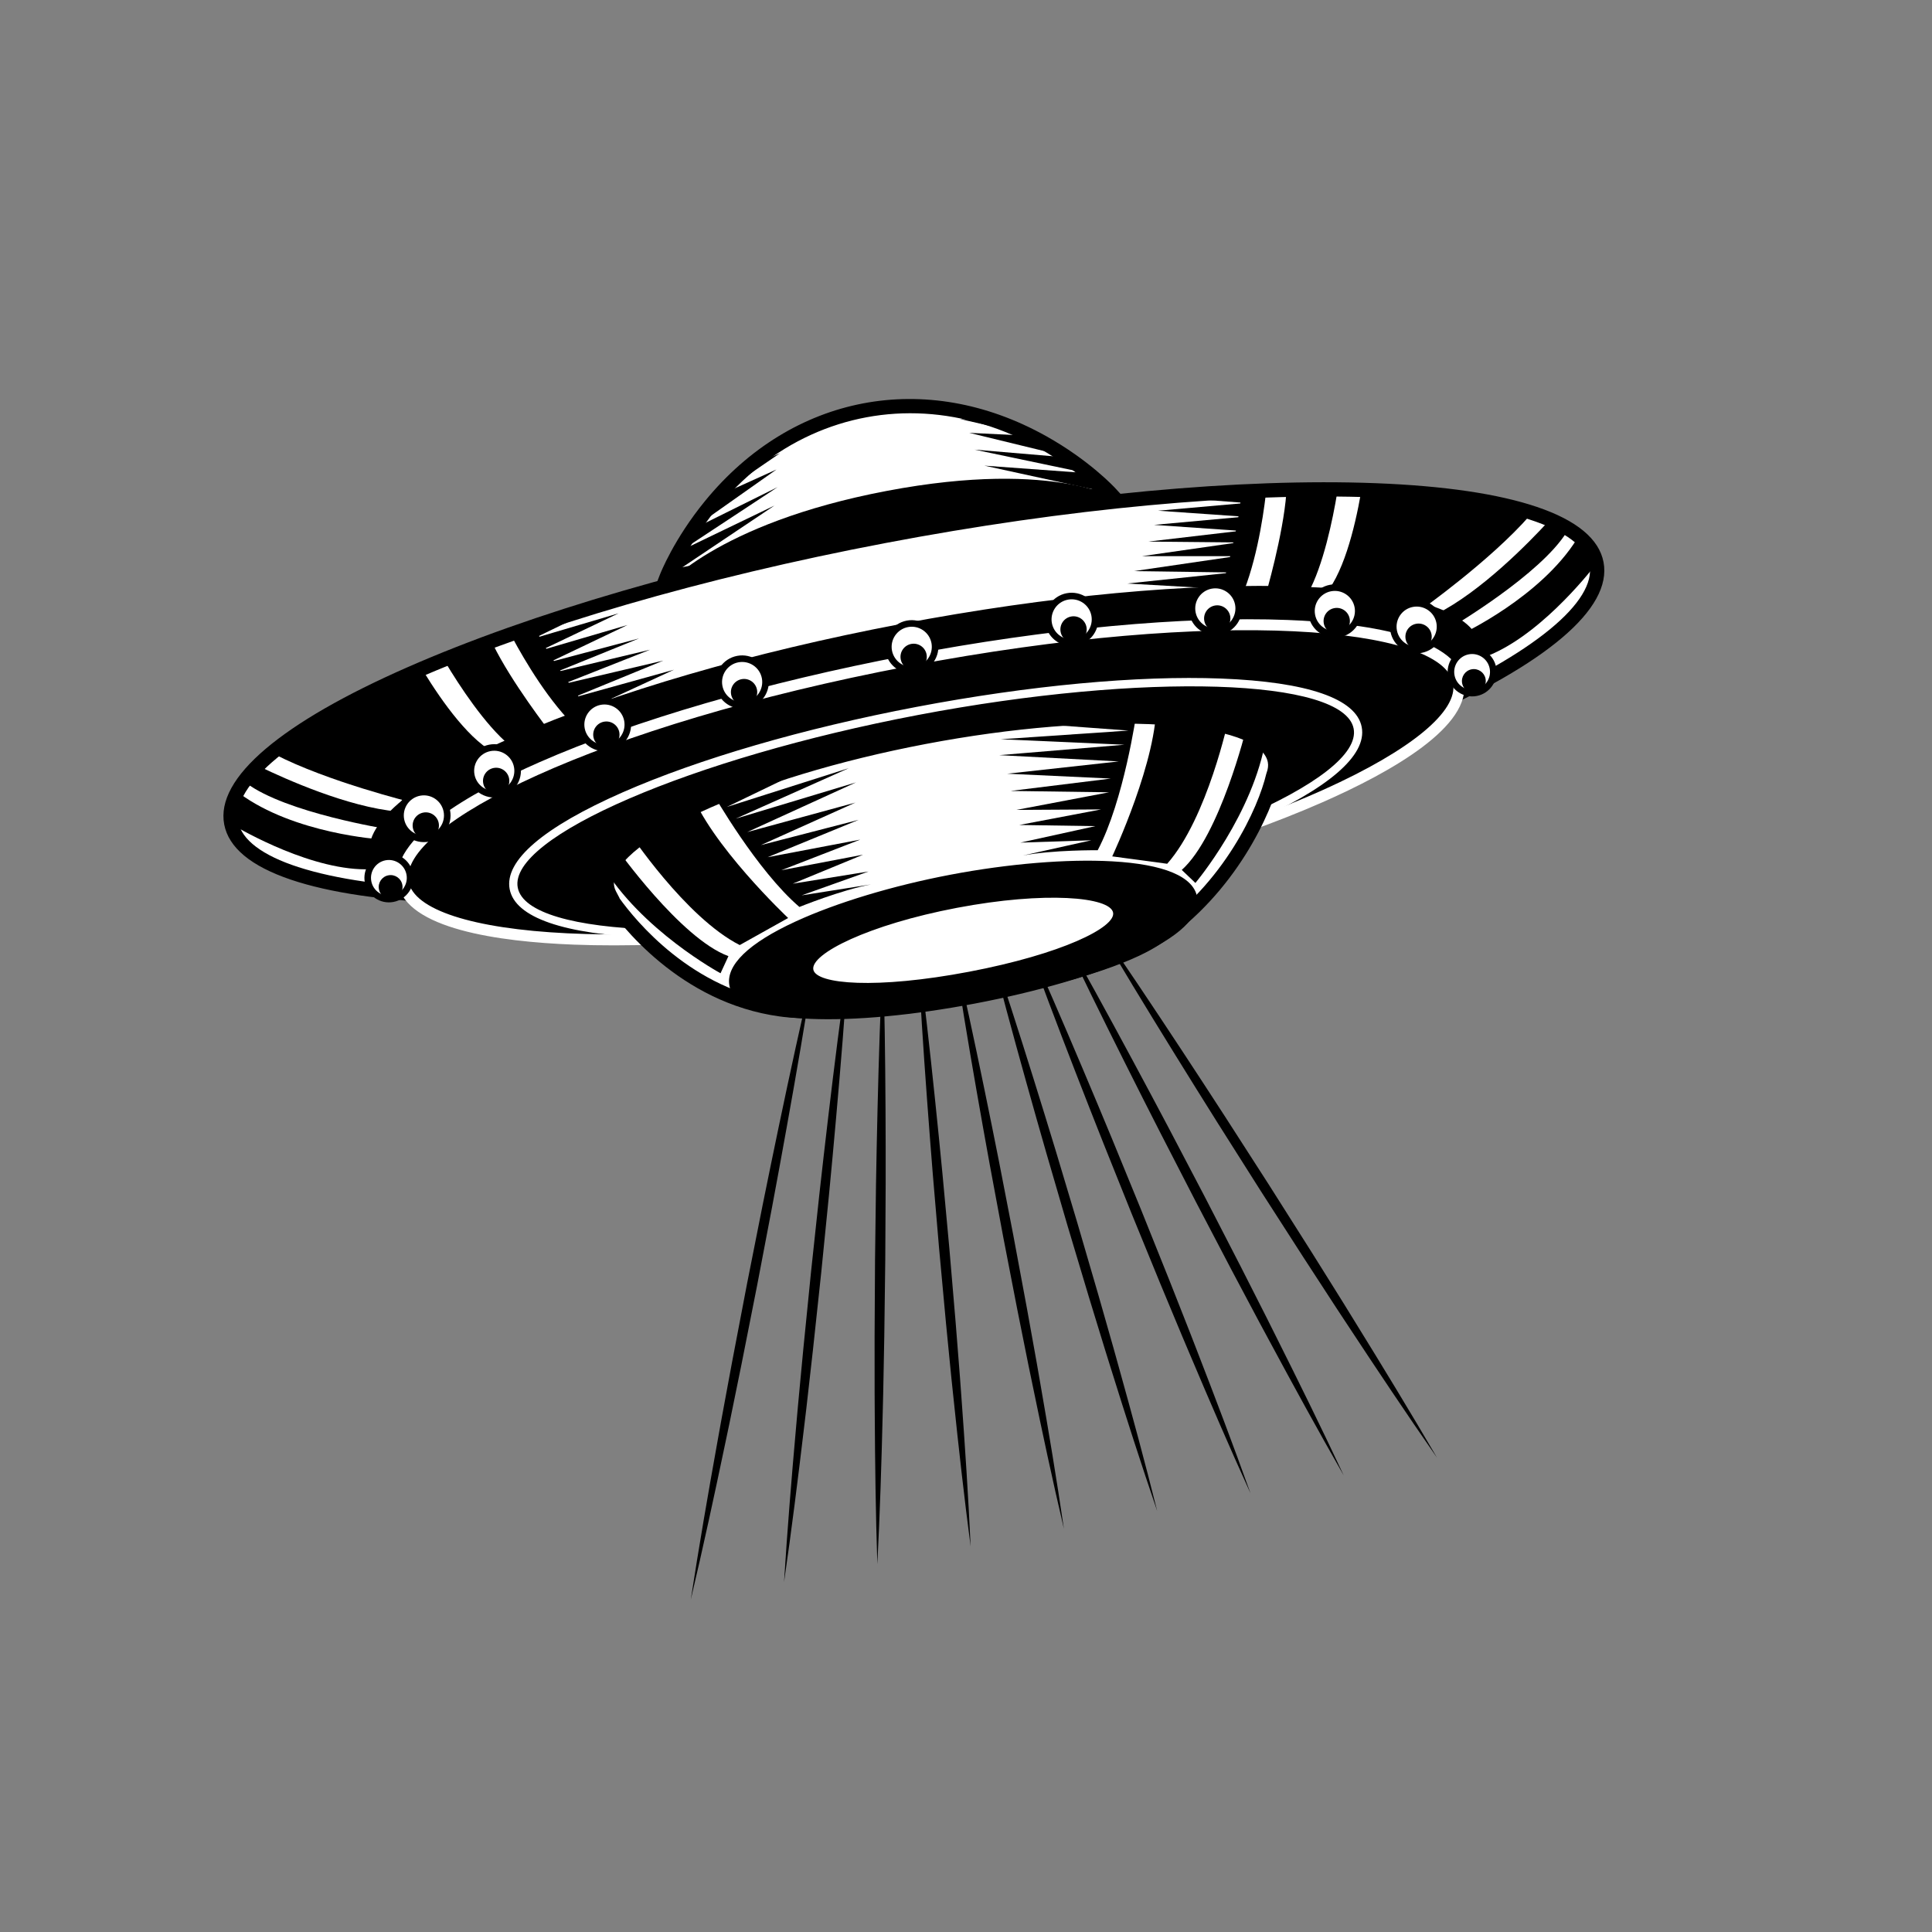 <svg width="139" height="139" viewBox="0 0 139 139" fill="none" xmlns="http://www.w3.org/2000/svg">
<rect x="0" y="0" width="139" height="139" fill="#808080" stroke="none"/>
<g clip-path="url(#clip0_523_51365)">
<path d="M58.517 69.761L49.699 115.09L58.517 69.761Z" fill="black"/>
<path d="M58.517 69.761C57.932 73.567 57.275 77.36 56.593 81.147C56.259 83.043 55.899 84.933 55.551 86.826L54.469 92.496L53.348 98.158L52.771 100.986L52.482 102.4L52.185 103.813C51.397 107.58 50.584 111.342 49.699 115.09C50.283 111.283 50.94 107.49 51.621 103.703L51.876 102.282L52.138 100.863L52.664 98.025L53.747 92.355L54.87 86.692C55.257 84.807 55.632 82.92 56.032 81.038C56.821 77.271 57.633 73.509 58.517 69.761Z" fill="black"/>
<path d="M61.021 69.285L56.41 113.815L61.021 69.285Z" fill="black"/>
<path d="M61.021 69.285C60.788 73.012 60.483 76.731 60.152 80.447C59.994 82.306 59.809 84.162 59.637 86.02L59.081 91.588L58.485 97.152L58.171 99.933L58.014 101.323L57.848 102.712C57.41 106.417 56.947 110.12 56.41 113.815C56.642 110.089 56.946 106.37 57.277 102.653L57.4 101.259L57.53 99.866L57.793 97.081L58.35 91.512L58.947 85.948C59.159 84.095 59.359 82.24 59.585 80.388C60.022 76.683 60.485 72.981 61.021 69.285Z" fill="black"/>
<path d="M63.525 68.808L63.121 112.538L63.525 68.808Z" fill="black"/>
<path d="M63.525 68.808C63.643 72.453 63.689 76.098 63.71 79.743C63.727 81.565 63.717 83.388 63.72 85.21L63.691 90.676L63.621 96.142L63.569 98.875L63.543 100.242L63.509 101.608C63.422 105.251 63.307 108.895 63.121 112.538C63.001 108.892 62.955 105.248 62.934 101.603L62.926 100.236L62.925 98.87L62.924 96.136L62.955 90.67L63.025 85.204C63.062 83.382 63.087 81.56 63.137 79.738C63.225 76.094 63.339 72.451 63.525 68.808Z" fill="black"/>
<path d="M66.03 68.333L69.834 111.262L66.03 68.333Z" fill="black"/>
<path d="M66.029 68.333C66.498 71.897 66.894 75.467 67.265 79.04C67.457 80.826 67.624 82.614 67.802 84.401L68.298 89.766L68.754 95.133L68.966 97.819L69.071 99.161L69.169 100.505C69.432 104.087 69.669 107.672 69.834 111.263C69.364 107.699 68.968 104.129 68.597 100.556L68.456 99.216L68.323 97.876L68.06 95.195L67.565 89.83L67.11 84.462C66.972 82.671 66.821 80.882 66.696 79.09C66.432 75.508 66.194 71.924 66.029 68.333Z" fill="black"/>
<path d="M68.534 67.857C69.351 71.339 70.097 74.835 70.817 78.336C71.184 80.085 71.526 81.839 71.879 83.591L72.9 88.853L73.882 94.123L74.357 96.761L74.594 98.079L74.823 99.4C75.438 102.921 76.027 106.446 76.544 109.986C75.726 106.504 74.98 103.008 74.26 99.507L73.988 98.195L73.725 96.881L73.198 94.253L72.177 88.99L71.196 83.721C70.882 81.961 70.555 80.205 70.255 78.443C69.641 74.922 69.052 71.396 68.534 67.857Z" fill="black"/>
<path d="M71.037 67.381L83.256 108.71L71.037 67.381Z" fill="black"/>
<path d="M71.037 67.381C72.201 70.782 73.296 74.204 74.366 77.632C74.908 79.344 75.424 81.064 75.953 82.781L77.499 87.941L79.008 93.113L79.747 95.704L80.116 96.999L80.477 98.297C81.443 101.756 82.385 105.223 83.256 108.711C82.091 105.31 80.996 101.889 79.926 98.46L79.524 97.174L79.129 95.886L78.34 93.311L76.794 88.15L75.287 82.978C74.796 81.25 74.294 79.526 73.818 77.794C72.851 74.335 71.91 70.868 71.037 67.381Z" fill="black"/>
<path d="M73.541 66.904L89.968 107.434L73.541 66.904Z" fill="black"/>
<path d="M73.541 66.904C75.051 70.225 76.493 73.572 77.913 76.93C78.629 78.606 79.32 80.292 80.023 81.973L82.095 87.031L84.13 92.105L85.133 94.648L85.633 95.919L86.127 97.194C87.445 100.591 88.74 103.999 89.967 107.434C88.456 104.114 87.013 100.766 85.594 97.409L85.061 96.151L84.535 94.889L83.484 92.366L81.413 87.307L79.379 82.234C78.713 80.537 78.035 78.846 77.382 77.144C76.064 73.746 74.769 70.339 73.541 66.904Z" fill="black"/>
<path d="M76.045 66.428L96.679 106.157L76.045 66.428Z" fill="black"/>
<path d="M76.045 66.428C77.899 69.668 79.69 72.943 81.457 76.228C82.347 77.868 83.214 79.52 84.091 81.166L86.689 86.123L89.251 91.098L90.517 93.593L91.15 94.841L91.775 96.093C93.447 99.428 95.096 102.776 96.679 106.157C94.824 102.917 93.033 99.643 91.266 96.357L90.602 95.125L89.945 93.89L88.632 91.419L86.036 86.462L83.475 81.486C82.632 79.822 81.779 78.163 80.95 76.492C79.278 73.156 77.629 69.809 76.045 66.428Z" fill="black"/>
<path d="M78.549 65.951L103.39 104.88L78.549 65.951Z" fill="black"/>
<path d="M78.549 65.951C80.748 69.113 82.884 72.315 85 75.529C86.064 77.133 87.105 78.751 88.157 80.363L91.28 85.218L94.369 90.094L95.9 92.541L96.664 93.765L97.422 94.994C99.446 98.267 101.449 101.554 103.39 104.88C101.191 101.718 99.053 98.518 96.938 95.303L96.143 94.098L95.356 92.888L93.782 90.47L90.66 85.614L87.572 80.737C86.554 79.104 85.525 77.478 84.519 75.838C82.494 72.564 80.491 69.277 78.549 65.951Z" fill="black"/>
<path d="M47.95 41.544L63.754 38.539L64.064 38.48L79.868 35.475C70.401 25.181 53.241 27.813 47.95 41.544Z" fill="white"/>
<path d="M80.407 35.653L47.515 41.908L47.693 41.445C47.732 41.343 48.683 38.91 50.922 36.178C56.948 28.822 66.359 26.682 75.134 31.574C78.219 33.294 79.996 35.208 80.07 35.288L80.407 35.653ZM48.411 41.176L79.304 35.301C78.639 34.664 77.081 33.288 74.849 32.046C66.856 27.6 57.598 28.913 51.361 36.513C49.74 38.487 48.796 40.339 48.411 41.176Z" fill="black"/>
<path d="M80.329 35.628L47.576 41.856L47.73 41.459C47.769 41.358 48.717 38.93 50.952 36.203C57.02 28.796 66.429 26.766 75.114 31.608C78.194 33.325 79.967 35.235 80.041 35.315L80.329 35.628ZM48.344 41.229L79.384 35.326C69.37 25.687 54.336 28.097 48.344 41.229Z" fill="white"/>
<path d="M80.868 35.806L47.14 42.22L47.471 41.36C47.512 41.256 48.477 38.787 50.738 36.028C56.994 28.392 66.588 26.54 75.248 31.367C78.372 33.109 80.169 35.047 80.244 35.129L80.868 35.806ZM48.829 40.856L78.796 35.157C68.737 26.148 54.978 28.57 48.829 40.856Z" fill="black"/>
<path d="M47.631 42.406C47.631 42.406 51.388 37.679 63.783 35.322C76.178 32.965 80.788 36.101 80.788 36.101L47.631 42.406Z" fill="black"/>
<path d="M98.948 35.513C89.283 35.141 76.744 36.309 63.642 38.8C50.54 41.292 38.448 44.808 29.593 48.701C20.961 52.497 16.323 56.314 16.866 59.174C17.41 62.034 23.127 63.882 32.549 64.244C42.215 64.616 54.753 63.449 67.855 60.957C80.958 58.465 93.049 54.949 101.904 51.056C110.536 47.26 115.175 43.443 114.631 40.583C114.087 37.723 108.371 35.875 98.948 35.513Z" fill="white"/>
<path d="M98.967 35.041C89.267 34.669 76.691 35.839 63.555 38.337C50.419 40.835 38.29 44.362 29.404 48.27C20.422 52.218 15.805 56.123 16.402 59.264C16.999 62.404 22.727 64.341 32.532 64.718C42.232 65.091 54.808 63.92 67.945 61.422C81.081 58.924 93.209 55.397 102.095 51.49C111.077 47.541 115.694 43.636 115.097 40.496C114.499 37.355 108.771 35.419 98.967 35.041ZM101.904 51.056C93.05 54.95 80.958 58.466 67.856 60.958C54.753 63.449 42.215 64.617 32.549 64.245C23.126 63.883 17.41 62.035 16.867 59.175C16.323 56.316 20.962 52.499 29.594 48.703C38.448 44.809 50.54 41.293 63.642 38.802C76.745 36.31 89.283 35.143 98.949 35.514C108.372 35.876 114.088 37.725 114.631 40.584C115.175 43.444 110.537 47.261 101.904 51.056Z" fill="white"/>
<path d="M67.996 61.693C54.84 64.195 42.242 65.367 32.521 64.993C27.616 64.804 23.714 64.231 20.926 63.288C18.062 62.319 16.448 60.982 16.131 59.314C15.814 57.647 16.824 55.811 19.133 53.858C21.381 51.958 24.799 49.992 29.293 48.016C38.198 44.1 50.347 40.566 63.503 38.065C76.659 35.563 89.258 34.391 98.978 34.764C103.884 34.953 107.785 35.527 110.573 36.47C113.438 37.439 115.051 38.775 115.368 40.444C115.685 42.111 114.675 43.947 112.366 45.899C110.119 47.8 106.7 49.765 102.207 51.742C93.302 55.657 81.152 59.191 67.996 61.693ZM63.695 39.072C50.612 41.56 38.542 45.07 29.706 48.955C25.433 50.834 22.155 52.7 19.965 54.503C17.869 56.228 16.892 57.825 17.139 59.123C17.385 60.421 18.881 61.549 21.464 62.384C24.163 63.256 27.896 63.79 32.561 63.969C42.206 64.34 54.723 63.174 67.805 60.687C80.887 58.199 92.958 54.69 101.794 50.804L101.905 51.056L101.794 50.804C106.067 48.925 109.344 47.059 111.535 45.256C113.631 43.531 114.608 41.933 114.361 40.636C114.115 39.337 112.618 38.21 110.036 37.375C107.337 36.502 103.603 35.969 98.939 35.789C89.294 35.418 76.777 36.584 63.695 39.072Z" fill="black"/>
<path d="M68.273 63.151C90.445 58.935 107.631 51.378 106.66 46.272C105.689 41.166 86.929 40.445 64.757 44.661C42.587 48.877 25.4 56.434 26.371 61.54C27.342 66.645 46.102 67.367 68.273 63.151Z" fill="black"/>
<path d="M68.317 63.383C57.577 65.425 47.294 66.382 39.362 66.077C31.327 65.768 26.63 64.172 26.138 61.584C25.646 58.996 29.429 55.787 36.79 52.55C44.056 49.356 53.973 46.472 64.713 44.429C75.452 42.387 85.736 41.43 93.667 41.736C101.703 42.044 106.399 43.64 106.891 46.229C107.384 48.818 103.6 52.025 96.239 55.262C88.973 58.457 79.056 61.341 68.317 63.383ZM64.801 44.894C54.095 46.93 44.215 49.803 36.981 52.984C29.945 56.077 26.162 59.18 26.603 61.496C27.043 63.811 31.7 65.309 39.381 65.604C47.277 65.908 57.523 64.954 68.228 62.918C78.934 60.883 88.814 58.009 96.049 54.829C103.084 51.735 106.867 48.633 106.427 46.317C105.986 44.001 101.329 42.503 93.649 42.208C85.752 41.904 75.507 42.858 64.801 44.894Z" fill="white"/>
<path d="M68.63 65.025C89.594 61.038 105.845 53.893 104.927 49.065C104.009 44.237 86.269 43.555 65.305 47.541C44.341 51.528 28.09 58.673 29.008 63.501C29.926 68.329 47.665 69.011 68.63 65.025Z" fill="black"/>
<path d="M68.703 65.412C58.536 67.346 48.799 68.252 41.286 67.963C35.85 67.754 29.238 66.823 28.621 63.576C28.003 60.328 33.811 57.036 38.792 54.846C45.674 51.82 55.064 49.089 65.232 47.155C75.399 45.222 85.136 44.316 92.649 44.605C98.086 44.814 104.697 45.745 105.314 48.992C105.932 52.239 100.124 55.531 95.143 57.722C88.261 60.748 78.871 63.479 68.703 65.412ZM65.379 47.929C42.904 52.203 28.628 59.394 29.395 63.428C30.162 67.462 46.081 68.912 68.556 64.638C91.031 60.364 105.307 53.173 104.54 49.139C103.773 45.105 87.854 43.656 65.379 47.929Z" fill="white"/>
<path d="M68.661 65.192C60.547 66.734 52.779 67.457 46.79 67.227C40.774 66.996 37.262 65.823 36.901 63.925C36.54 62.028 39.377 59.648 44.888 57.225C50.376 54.812 57.866 52.633 65.98 51.09C74.093 49.548 81.861 48.825 87.851 49.055C93.867 49.287 97.378 50.459 97.739 52.357C98.1 54.254 95.263 56.634 89.752 59.057C84.266 61.47 76.775 63.649 68.661 65.192ZM66.002 51.209C49.293 54.386 36.291 60.081 37.018 63.904C37.745 67.727 51.93 68.252 68.639 65.075C85.347 61.898 98.35 56.202 97.623 52.379C96.896 48.556 82.711 48.031 66.002 51.209Z" fill="black"/>
<path d="M68.705 65.424C60.574 66.971 52.788 67.695 46.78 67.464C40.554 67.225 37.057 66.016 36.668 63.97C36.279 61.924 39.088 59.517 44.792 57.009C50.295 54.59 57.804 52.405 65.935 50.859C74.066 49.313 81.853 48.588 87.859 48.819C94.086 49.059 97.582 50.267 97.971 52.313C98.361 54.359 95.551 56.766 89.847 59.274C84.345 61.694 76.836 63.878 68.705 65.424ZM66.046 51.441C49.747 54.541 36.559 60.228 37.25 63.86C37.941 67.492 52.294 67.943 68.594 64.843C84.894 61.743 98.081 56.056 97.39 52.424C96.699 48.791 82.345 48.342 66.046 51.441Z" fill="white"/>
<path d="M66.508 53.023C53.245 55.545 43.027 60.401 43.686 63.867C43.718 64.036 43.776 64.198 43.857 64.354C43.806 64.374 43.781 64.385 43.785 64.384C43.785 64.384 48.132 71.532 56.175 72.624C60.115 73.159 67.921 71.995 69.987 71.603C71.95 71.229 79.903 69.717 83.21 67.483C88.918 63.627 91.158 57.682 91.6 55.798C91.74 55.432 91.782 55.077 91.717 54.734C91.058 51.267 79.77 50.501 66.508 53.023Z" fill="white"/>
<path d="M70.033 71.835C68.262 72.172 60.226 73.412 56.145 72.858C48.709 71.849 44.342 65.659 43.674 64.647L43.619 64.657L43.558 64.45C43.539 64.384 43.547 64.331 43.568 64.288C43.517 64.165 43.48 64.039 43.456 63.912C42.761 60.261 52.869 55.377 66.465 52.791C80.062 50.206 91.257 51.04 91.951 54.69C92.022 55.065 91.981 55.461 91.829 55.867C91.234 58.379 88.703 64.058 83.345 67.679C81.817 68.711 78.268 70.269 70.033 71.835ZM44.142 64.497C44.979 65.732 49.196 71.438 56.208 72.39C60.227 72.935 68.189 71.704 69.945 71.371C78.101 69.82 81.59 68.294 83.08 67.287C88.328 63.741 90.799 58.186 91.371 55.744L91.381 55.714C91.506 55.385 91.542 55.071 91.486 54.779C90.863 51.502 79.446 50.804 66.554 53.256C53.662 55.707 43.297 60.547 43.92 63.824C43.947 63.966 43.997 64.108 44.069 64.245L44.19 64.478L44.142 64.497Z" fill="white"/>
<path d="M70.083 72.106C68.304 72.444 60.224 73.691 56.106 73.131C48.892 72.152 44.569 66.453 43.545 64.951L43.423 64.975L43.292 64.527C43.27 64.45 43.264 64.374 43.276 64.301C43.236 64.19 43.205 64.076 43.183 63.963C42.995 62.972 43.489 61.907 44.654 60.797C45.732 59.77 47.356 58.73 49.48 57.703C53.799 55.615 59.813 53.774 66.412 52.519C73.011 51.264 79.28 50.769 84.065 51.126C86.418 51.301 88.31 51.674 89.69 52.233C91.18 52.837 92.032 53.647 92.22 54.638C92.3 55.057 92.256 55.497 92.091 55.947C91.483 58.494 88.912 64.248 83.497 67.907C81.949 68.954 78.365 70.531 70.083 72.106ZM44.567 64.624C45.704 66.21 49.777 71.239 56.244 72.116C60.226 72.656 68.145 71.432 69.892 71.1C78.002 69.557 81.455 68.051 82.924 67.058C88.101 63.561 90.537 58.087 91.102 55.681L91.122 55.616C91.229 55.335 91.26 55.071 91.214 54.831C90.942 53.403 88.168 52.424 83.603 52.145C78.854 51.855 72.817 52.346 66.604 53.527C60.391 54.709 54.595 56.468 50.285 58.481C46.141 60.416 43.919 62.345 44.191 63.772C44.213 63.889 44.254 64.004 44.313 64.118L44.577 64.621L44.567 64.624Z" fill="black"/>
<path d="M85.623 64.615C86.073 66.983 79.072 69.981 70.059 71.695C61.046 73.409 53.433 73.189 52.983 70.822C52.533 68.454 59.475 65.146 68.488 63.432C77.501 61.718 85.172 62.248 85.623 64.615Z" fill="black"/>
<path d="M70.103 71.928C65.645 72.775 61.453 73.165 58.299 73.025C54.909 72.875 52.99 72.129 52.75 70.866C52.212 68.038 60.306 64.747 68.443 63.2C76.58 61.653 85.317 61.743 85.855 64.571C86.095 65.834 84.584 67.232 81.486 68.616C78.603 69.904 74.561 71.08 70.103 71.928ZM68.532 63.664C58.908 65.494 52.843 68.82 53.215 70.777C53.614 72.877 60.993 73.178 70.014 71.462C79.036 69.747 85.789 66.759 85.39 64.659C85.018 62.701 78.155 61.834 68.532 63.664Z" fill="white"/>
<path d="M70.155 72.199C65.677 73.05 61.463 73.442 58.287 73.302C54.704 73.143 52.75 72.341 52.479 70.918C52.201 69.458 53.844 67.862 57.228 66.303C60.166 64.949 64.235 63.72 68.392 62.93C72.549 62.139 76.785 61.789 80.014 61.97C83.735 62.178 85.849 63.06 86.126 64.52C86.397 65.943 84.874 67.406 81.599 68.869C78.697 70.165 74.632 71.348 70.155 72.199ZM68.583 63.936C64.15 64.779 60.123 66.017 57.246 67.421C54.285 68.867 53.362 70.077 53.486 70.727C53.805 72.404 60.502 72.991 69.963 71.192C79.424 69.393 85.438 66.389 85.119 64.711C84.996 64.061 83.693 63.275 80.409 63.017C77.216 62.766 73.017 63.093 68.583 63.936Z" fill="black"/>
<path d="M80.316 65.614C80.592 67.064 75.847 68.988 69.764 70.145C63.68 71.302 58.56 71.254 58.285 69.803C58.009 68.353 62.717 66.24 68.801 65.083C74.885 63.926 80.04 64.164 80.316 65.614Z" fill="white"/>
<path d="M69.807 70.378C64.389 71.408 58.4 71.682 58.051 69.848C57.698 67.992 63.303 65.888 68.756 64.851C74.209 63.814 80.195 63.714 80.548 65.57C80.897 67.403 75.225 69.347 69.807 70.378ZM68.844 65.316C62.489 66.525 58.301 68.627 58.516 69.76C58.717 70.819 63.058 71.18 69.719 69.913C76.379 68.646 80.285 66.719 80.083 65.659C79.868 64.527 75.2 64.107 68.844 65.316Z" fill="black"/>
<path d="M91.076 35.525C90.489 35.546 89.895 35.572 89.296 35.601C89.096 38.434 87.714 42.973 87.714 42.973L89.091 43.461C90.312 40.917 90.86 37.376 91.076 35.525Z" fill="black"/>
<path d="M105.227 45.583L105.92 47.538C109.823 46.656 113.738 41.966 114.66 40.802C114.653 40.729 114.645 40.656 114.631 40.584C114.507 39.927 114.106 39.325 113.453 38.78C110.851 42.947 105.227 45.583 105.227 45.583Z" fill="black"/>
<path d="M96.206 35.451C95.022 35.441 93.801 35.451 92.548 35.481C92.315 38.531 91.054 42.82 91.054 42.82L94.087 42.725C95.216 40.663 95.888 37.368 96.206 35.451Z" fill="black"/>
<path d="M112.728 38.264C112.328 38.017 111.868 37.784 111.35 37.568C110.013 39.02 106.57 42.555 103.353 44.174L104.489 45.082C104.489 45.081 110.852 41.323 112.728 38.264Z" fill="black"/>
<path d="M110.061 37.093C107.39 36.239 103.627 35.693 98.949 35.513C98.607 35.5 98.261 35.489 97.913 35.48C97.472 37.985 96.609 41.538 95.107 43.012L102.181 43.914C102.181 43.913 107.228 40.34 110.061 37.093Z" fill="black"/>
<path d="M90.6 35.36L83.606 35.727L89.634 36.186L83.318 36.744L89.501 37.174L83.03 37.763L89.213 38.192L82.617 38.965L89.05 39.026L82.174 40.012L88.917 40.015L81.576 41.09L88.658 41.187L81.104 41.982L88.894 42.427L90.6 35.36Z" fill="black"/>
<path d="M79.867 35.474L70.823 33.502L78.149 34.035L70.122 32.35L77.138 32.943L69.732 31.141L74.431 31.371L69.061 30.145L72.617 30.271L76.003 32.035L79.867 35.474Z" fill="black"/>
<path d="M86.004 63.525C86.004 63.525 90.196 58.554 91.083 53.087L89.667 52.394C89.667 52.394 87.768 60.139 85.023 62.588L86.004 63.525Z" fill="black"/>
<path d="M88.405 51.67C88.405 51.67 86.882 58.863 83.975 62.145L80.021 61.613C80.021 61.613 83.335 54.561 83.189 50.414L88.405 51.67Z" fill="black"/>
<path d="M81.759 51.33C81.759 51.33 80.865 57.601 78.975 61.171C78.975 61.171 75.758 61.14 73.589 61.553L78.517 60.455L73.412 60.623L78.806 59.437L73.332 59.354L79.22 58.235L73.126 58.27L79.788 57.003L72.706 56.905L79.921 56.014L72.47 55.665L80.49 54.782L71.895 54.33L80.903 53.58L71.999 53.186L81.191 52.562L72.073 51.888L81.759 51.33Z" fill="black"/>
<path d="M36.843 45.837C37.397 45.641 37.959 45.447 38.528 45.255C39.753 47.816 42.705 51.532 42.705 51.532L41.603 52.49C39.533 50.572 37.724 47.48 36.843 45.837Z" fill="black"/>
<path d="M27.371 60.388L27.444 62.461C23.49 63.072 18.127 60.147 16.841 59.403C16.821 59.332 16.802 59.261 16.788 59.189C16.663 58.532 16.815 57.825 17.222 57.079C21.172 59.999 27.371 60.388 27.371 60.388Z" fill="black"/>
<path d="M32.044 47.651C33.141 47.207 34.281 46.769 35.457 46.337C36.793 49.088 39.54 52.615 39.54 52.615L36.685 53.64C34.878 52.137 33.043 49.318 32.044 47.651Z" fill="black"/>
<path d="M17.707 56.331C17.989 55.954 18.332 55.569 18.734 55.178C20.511 56.038 25.012 58.062 28.597 58.388L27.874 59.649C27.873 59.648 20.576 58.488 17.707 56.331Z" fill="black"/>
<path d="M19.759 54.265C21.93 52.49 25.231 50.601 29.516 48.717C29.829 48.579 30.147 48.442 30.468 48.305C31.797 50.474 33.903 53.462 35.842 54.281L29.593 57.718C29.592 57.717 23.586 56.245 19.759 54.265Z" fill="black"/>
<path d="M37.225 45.509L43.866 43.284L38.428 45.923L44.508 44.125L38.915 46.794L45.149 44.966L39.556 47.635L45.975 45.933L40.014 48.351L46.772 46.744L40.5 49.222L47.724 47.527L41.171 50.217L48.49 48.184L41.407 51.457L37.225 45.509Z" fill="black"/>
<path d="M48.027 41.529L55.716 36.375L49.098 39.56L55.945 35.047L49.636 38.173L55.865 33.778L51.578 35.717L56.123 32.605L52.862 34.028L50.36 36.911L48.027 41.529Z" fill="black"/>
<path d="M45.254 59.876C45.254 59.876 49.31 66.008 53.22 67.994L56.703 66.047C56.703 66.047 51.031 60.704 49.645 56.794L45.254 59.876Z" fill="black"/>
<path d="M51.312 57.12C51.312 57.12 54.445 62.625 57.514 65.252C57.514 65.252 60.494 64.043 62.664 63.63L57.676 64.418L62.487 62.701L57.034 63.578L62.096 61.491L56.209 62.611L61.89 60.407L55.228 61.673L61.78 58.983L54.741 60.802L61.544 57.743L53.76 59.865L61.589 56.29L52.935 58.898L61.073 55.264L52.293 58.057L60.528 54.084L51.312 57.12Z" fill="black"/>
<path d="M63.943 46.85C63.77 45.937 64.368 45.057 65.281 44.883C66.195 44.709 67.075 45.309 67.248 46.221C67.422 47.134 66.822 48.015 65.91 48.188C64.998 48.362 64.117 47.763 63.943 46.85Z" fill="white"/>
<path d="M65.953 48.421C64.914 48.619 63.908 47.934 63.71 46.895C63.512 45.855 64.197 44.849 65.237 44.651C66.276 44.454 67.282 45.139 67.48 46.178C67.678 47.217 66.993 48.224 65.953 48.421ZM65.325 45.116C64.542 45.265 64.026 46.023 64.175 46.806C64.324 47.59 65.082 48.105 65.865 47.956C66.648 47.807 67.164 47.05 67.015 46.266C66.866 45.483 66.108 44.967 65.325 45.116Z" fill="black"/>
<path d="M64.804 47.436C64.706 46.922 65.043 46.427 65.556 46.329C66.07 46.231 66.565 46.569 66.663 47.082C66.761 47.595 66.424 48.091 65.91 48.188C65.397 48.286 64.901 47.949 64.804 47.436Z" fill="black"/>
<path d="M75.449 44.877C75.275 43.964 75.874 43.084 76.787 42.91C77.7 42.737 78.581 43.336 78.754 44.249C78.928 45.162 78.328 46.042 77.416 46.215C76.504 46.389 75.623 45.79 75.449 44.877Z" fill="white"/>
<path d="M77.459 46.449C76.42 46.646 75.413 45.961 75.216 44.922C75.018 43.882 75.703 42.876 76.742 42.679C77.782 42.481 78.788 43.166 78.986 44.205C79.183 45.244 78.499 46.251 77.459 46.449ZM76.831 43.143C76.047 43.292 75.532 44.05 75.68 44.834C75.829 45.617 76.588 46.133 77.371 45.984C78.154 45.835 78.67 45.076 78.521 44.294C78.372 43.51 77.614 42.994 76.831 43.143Z" fill="black"/>
<path d="M76.308 45.463C76.21 44.95 76.547 44.454 77.061 44.356C77.574 44.259 78.069 44.596 78.167 45.11C78.264 45.623 77.927 46.119 77.414 46.216C76.901 46.313 76.405 45.976 76.308 45.463Z" fill="black"/>
<path d="M85.787 44.088C85.613 43.175 86.213 42.295 87.125 42.121C88.038 41.948 88.919 42.547 89.092 43.46C89.266 44.373 88.667 45.253 87.754 45.426C86.841 45.6 85.96 45.001 85.787 44.088Z" fill="white"/>
<path d="M87.797 45.659C86.758 45.857 85.751 45.172 85.554 44.133C85.356 43.093 86.041 42.087 87.08 41.89C88.12 41.692 89.126 42.377 89.324 43.416C89.521 44.455 88.836 45.462 87.797 45.659ZM87.168 42.354C86.385 42.503 85.869 43.261 86.018 44.044C86.167 44.827 86.925 45.343 87.709 45.194C88.492 45.045 89.008 44.287 88.859 43.504C88.71 42.721 87.951 42.205 87.168 42.354Z" fill="black"/>
<path d="M86.646 44.674C86.548 44.16 86.885 43.665 87.399 43.567C87.912 43.47 88.407 43.807 88.505 44.321C88.602 44.834 88.265 45.329 87.752 45.426C87.239 45.524 86.743 45.187 86.646 44.674Z" fill="black"/>
<path d="M94.383 44.274C94.209 43.361 94.808 42.48 95.721 42.307C96.634 42.133 97.514 42.733 97.688 43.645C97.861 44.558 97.262 45.438 96.35 45.612C95.437 45.785 94.556 45.187 94.383 44.274Z" fill="white"/>
<path d="M96.395 45.845C95.355 46.043 94.349 45.358 94.151 44.319C93.954 43.279 94.639 42.273 95.678 42.075C96.717 41.878 97.724 42.563 97.921 43.602C98.119 44.641 97.434 45.647 96.395 45.845ZM95.766 42.539C94.983 42.688 94.467 43.446 94.616 44.23C94.765 45.013 95.523 45.529 96.306 45.38C97.089 45.231 97.605 44.473 97.457 43.689C97.307 42.907 96.549 42.39 95.766 42.539Z" fill="black"/>
<path d="M95.243 44.86C95.146 44.346 95.483 43.85 95.996 43.753C96.509 43.655 97.005 43.992 97.103 44.506C97.2 45.019 96.863 45.514 96.349 45.612C95.836 45.71 95.341 45.373 95.243 44.86Z" fill="black"/>
<path d="M100.269 45.401C100.096 44.488 100.695 43.607 101.608 43.434C102.521 43.26 103.401 43.859 103.575 44.772C103.748 45.685 103.149 46.565 102.236 46.739C101.324 46.913 100.443 46.314 100.269 45.401Z" fill="white"/>
<path d="M102.281 46.972C101.242 47.17 100.236 46.484 100.038 45.446C99.841 44.406 100.526 43.4 101.565 43.202C102.604 43.004 103.61 43.69 103.808 44.729C104.006 45.768 103.321 46.774 102.281 46.972ZM101.653 43.666C100.869 43.815 100.354 44.574 100.503 45.356C100.652 46.14 101.41 46.656 102.193 46.507C102.976 46.358 103.492 45.6 103.343 44.816C103.194 44.034 102.436 43.517 101.653 43.666Z" fill="black"/>
<path d="M102.237 46.74C102.75 46.642 103.087 46.147 102.99 45.633C102.892 45.119 102.397 44.782 101.883 44.88C101.369 44.977 101.032 45.473 101.13 45.986C101.228 46.5 101.723 46.837 102.237 46.74Z" fill="black"/>
<path d="M104.416 48.627C104.258 47.8 104.802 47.001 105.629 46.844C106.456 46.687 107.254 47.23 107.411 48.057C107.569 48.884 107.026 49.683 106.198 49.84C105.371 49.997 104.573 49.454 104.416 48.627Z" fill="white"/>
<path d="M106.242 50.073C105.288 50.254 104.364 49.626 104.183 48.672C104.001 47.718 104.63 46.794 105.584 46.612C106.538 46.431 107.462 47.06 107.643 48.014C107.824 48.967 107.196 49.891 106.242 50.073ZM105.672 47.077C104.975 47.21 104.514 47.885 104.647 48.583C104.78 49.28 105.455 49.74 106.153 49.608C106.851 49.475 107.311 48.8 107.178 48.101C107.046 47.404 106.37 46.944 105.672 47.077Z" fill="black"/>
<path d="M105.195 49.157C105.107 48.692 105.412 48.243 105.877 48.154C106.343 48.066 106.792 48.371 106.88 48.836C106.968 49.302 106.663 49.751 106.198 49.839C105.733 49.927 105.284 49.622 105.195 49.157Z" fill="black"/>
<path d="M55.047 48.757C54.874 47.843 53.993 47.245 53.08 47.418C52.167 47.592 51.569 48.473 51.742 49.385C51.916 50.298 52.796 50.897 53.709 50.723C54.622 50.55 55.221 49.669 55.047 48.757Z" fill="white"/>
<path d="M53.752 50.956C52.712 51.154 51.706 50.469 51.509 49.43C51.311 48.39 51.996 47.384 53.035 47.187C54.075 46.989 55.081 47.674 55.279 48.713C55.476 49.752 54.792 50.759 53.752 50.956ZM53.124 47.651C52.341 47.8 51.825 48.558 51.974 49.342C52.122 50.124 52.881 50.641 53.664 50.492C54.447 50.343 54.963 49.584 54.814 48.801C54.665 48.018 53.907 47.502 53.124 47.651Z" fill="black"/>
<path d="M54.462 49.617C54.365 49.104 53.869 48.767 53.356 48.864C52.842 48.962 52.505 49.457 52.603 49.971C52.7 50.484 53.196 50.822 53.709 50.724C54.223 50.626 54.56 50.13 54.462 49.617Z" fill="black"/>
<path d="M45.141 51.817C44.967 50.904 44.087 50.305 43.174 50.479C42.261 50.652 41.662 51.533 41.836 52.446C42.009 53.358 42.89 53.958 43.803 53.784C44.715 53.61 45.315 52.73 45.141 51.817Z" fill="white"/>
<path d="M43.846 54.017C42.807 54.215 41.8 53.529 41.603 52.49C41.405 51.451 42.09 50.445 43.129 50.247C44.169 50.049 45.175 50.734 45.372 51.773C45.571 52.812 44.886 53.819 43.846 54.017ZM43.217 50.711C42.434 50.86 41.918 51.619 42.067 52.401C42.216 53.184 42.974 53.701 43.758 53.552C44.541 53.403 45.056 52.644 44.908 51.861C44.759 51.078 44.001 50.562 43.217 50.711Z" fill="black"/>
<path d="M44.555 52.678C44.457 52.164 43.962 51.827 43.449 51.925C42.936 52.022 42.599 52.518 42.696 53.032C42.794 53.545 43.289 53.882 43.802 53.784C44.316 53.687 44.653 53.191 44.555 52.678Z" fill="black"/>
<path d="M37.213 55.145C37.04 54.232 36.159 53.633 35.246 53.807C34.333 53.98 33.734 54.861 33.908 55.774C34.082 56.687 34.962 57.286 35.875 57.112C36.788 56.938 37.387 56.058 37.213 55.145Z" fill="white"/>
<path d="M35.918 57.345C34.879 57.543 33.872 56.858 33.675 55.819C33.477 54.779 34.162 53.773 35.201 53.575C36.24 53.378 37.247 54.063 37.445 55.102C37.642 56.141 36.957 57.147 35.918 57.345ZM35.29 54.039C34.506 54.188 33.99 54.946 34.139 55.73C34.288 56.513 35.047 57.029 35.83 56.88C36.612 56.731 37.129 55.973 36.98 55.189C36.831 54.407 36.072 53.89 35.29 54.039Z" fill="black"/>
<path d="M36.627 56.006C36.529 55.492 36.033 55.155 35.52 55.253C35.006 55.35 34.669 55.846 34.767 56.36C34.864 56.873 35.36 57.21 35.873 57.112C36.387 57.014 36.724 56.52 36.627 56.006Z" fill="black"/>
<path d="M32.151 58.354C31.977 57.442 31.096 56.842 30.184 57.016C29.271 57.189 28.672 58.07 28.846 58.983C29.019 59.896 29.9 60.495 30.812 60.321C31.725 60.148 32.324 59.267 32.151 58.354Z" fill="white"/>
<path d="M30.856 60.554C29.816 60.752 28.81 60.067 28.612 59.028C28.415 57.988 29.1 56.982 30.139 56.784C31.178 56.587 32.185 57.272 32.382 58.311C32.58 59.35 31.895 60.356 30.856 60.554ZM30.227 57.248C29.444 57.397 28.928 58.156 29.077 58.938C29.226 59.722 29.984 60.238 30.767 60.089C31.55 59.94 32.066 59.182 31.917 58.398C31.768 57.616 31.01 57.099 30.227 57.248Z" fill="black"/>
<path d="M31.563 59.215C31.466 58.702 30.97 58.364 30.457 58.462C29.944 58.559 29.607 59.055 29.704 59.569C29.802 60.082 30.297 60.419 30.81 60.322C31.324 60.224 31.661 59.728 31.563 59.215Z" fill="black"/>
<path d="M29.478 62.876C29.321 62.048 28.522 61.505 27.695 61.662C26.868 61.82 26.325 62.618 26.482 63.445C26.639 64.272 27.438 64.816 28.265 64.658C29.092 64.5 29.635 63.703 29.478 62.876Z" fill="white"/>
<path d="M28.308 64.891C27.354 65.073 26.43 64.444 26.249 63.49C26.068 62.536 26.696 61.612 27.65 61.431C28.604 61.249 29.528 61.878 29.709 62.832C29.891 63.786 29.262 64.71 28.308 64.891ZM27.738 61.895C27.041 62.028 26.581 62.703 26.714 63.401C26.847 64.099 27.522 64.559 28.22 64.426C28.917 64.293 29.377 63.618 29.245 62.92C29.112 62.222 28.436 61.763 27.738 61.895Z" fill="black"/>
<path d="M28.946 63.657C28.858 63.191 28.409 62.886 27.944 62.975C27.479 63.063 27.173 63.512 27.262 63.977C27.35 64.442 27.799 64.748 28.264 64.659C28.73 64.571 29.035 64.122 28.946 63.657Z" fill="black"/>
<path d="M51.84 70.022C51.84 70.022 46.116 66.937 43.284 62.177L44.347 61.012C44.347 61.012 48.956 67.521 52.408 68.791L51.84 70.022Z" fill="black"/>
</g>
<defs>
<clipPath id="clip0_523_51365">
<rect width="118.841" height="118.841" fill="white" transform="translate(0 22.201) rotate(-10.767)"/>
</clipPath>
</defs>
</svg>
